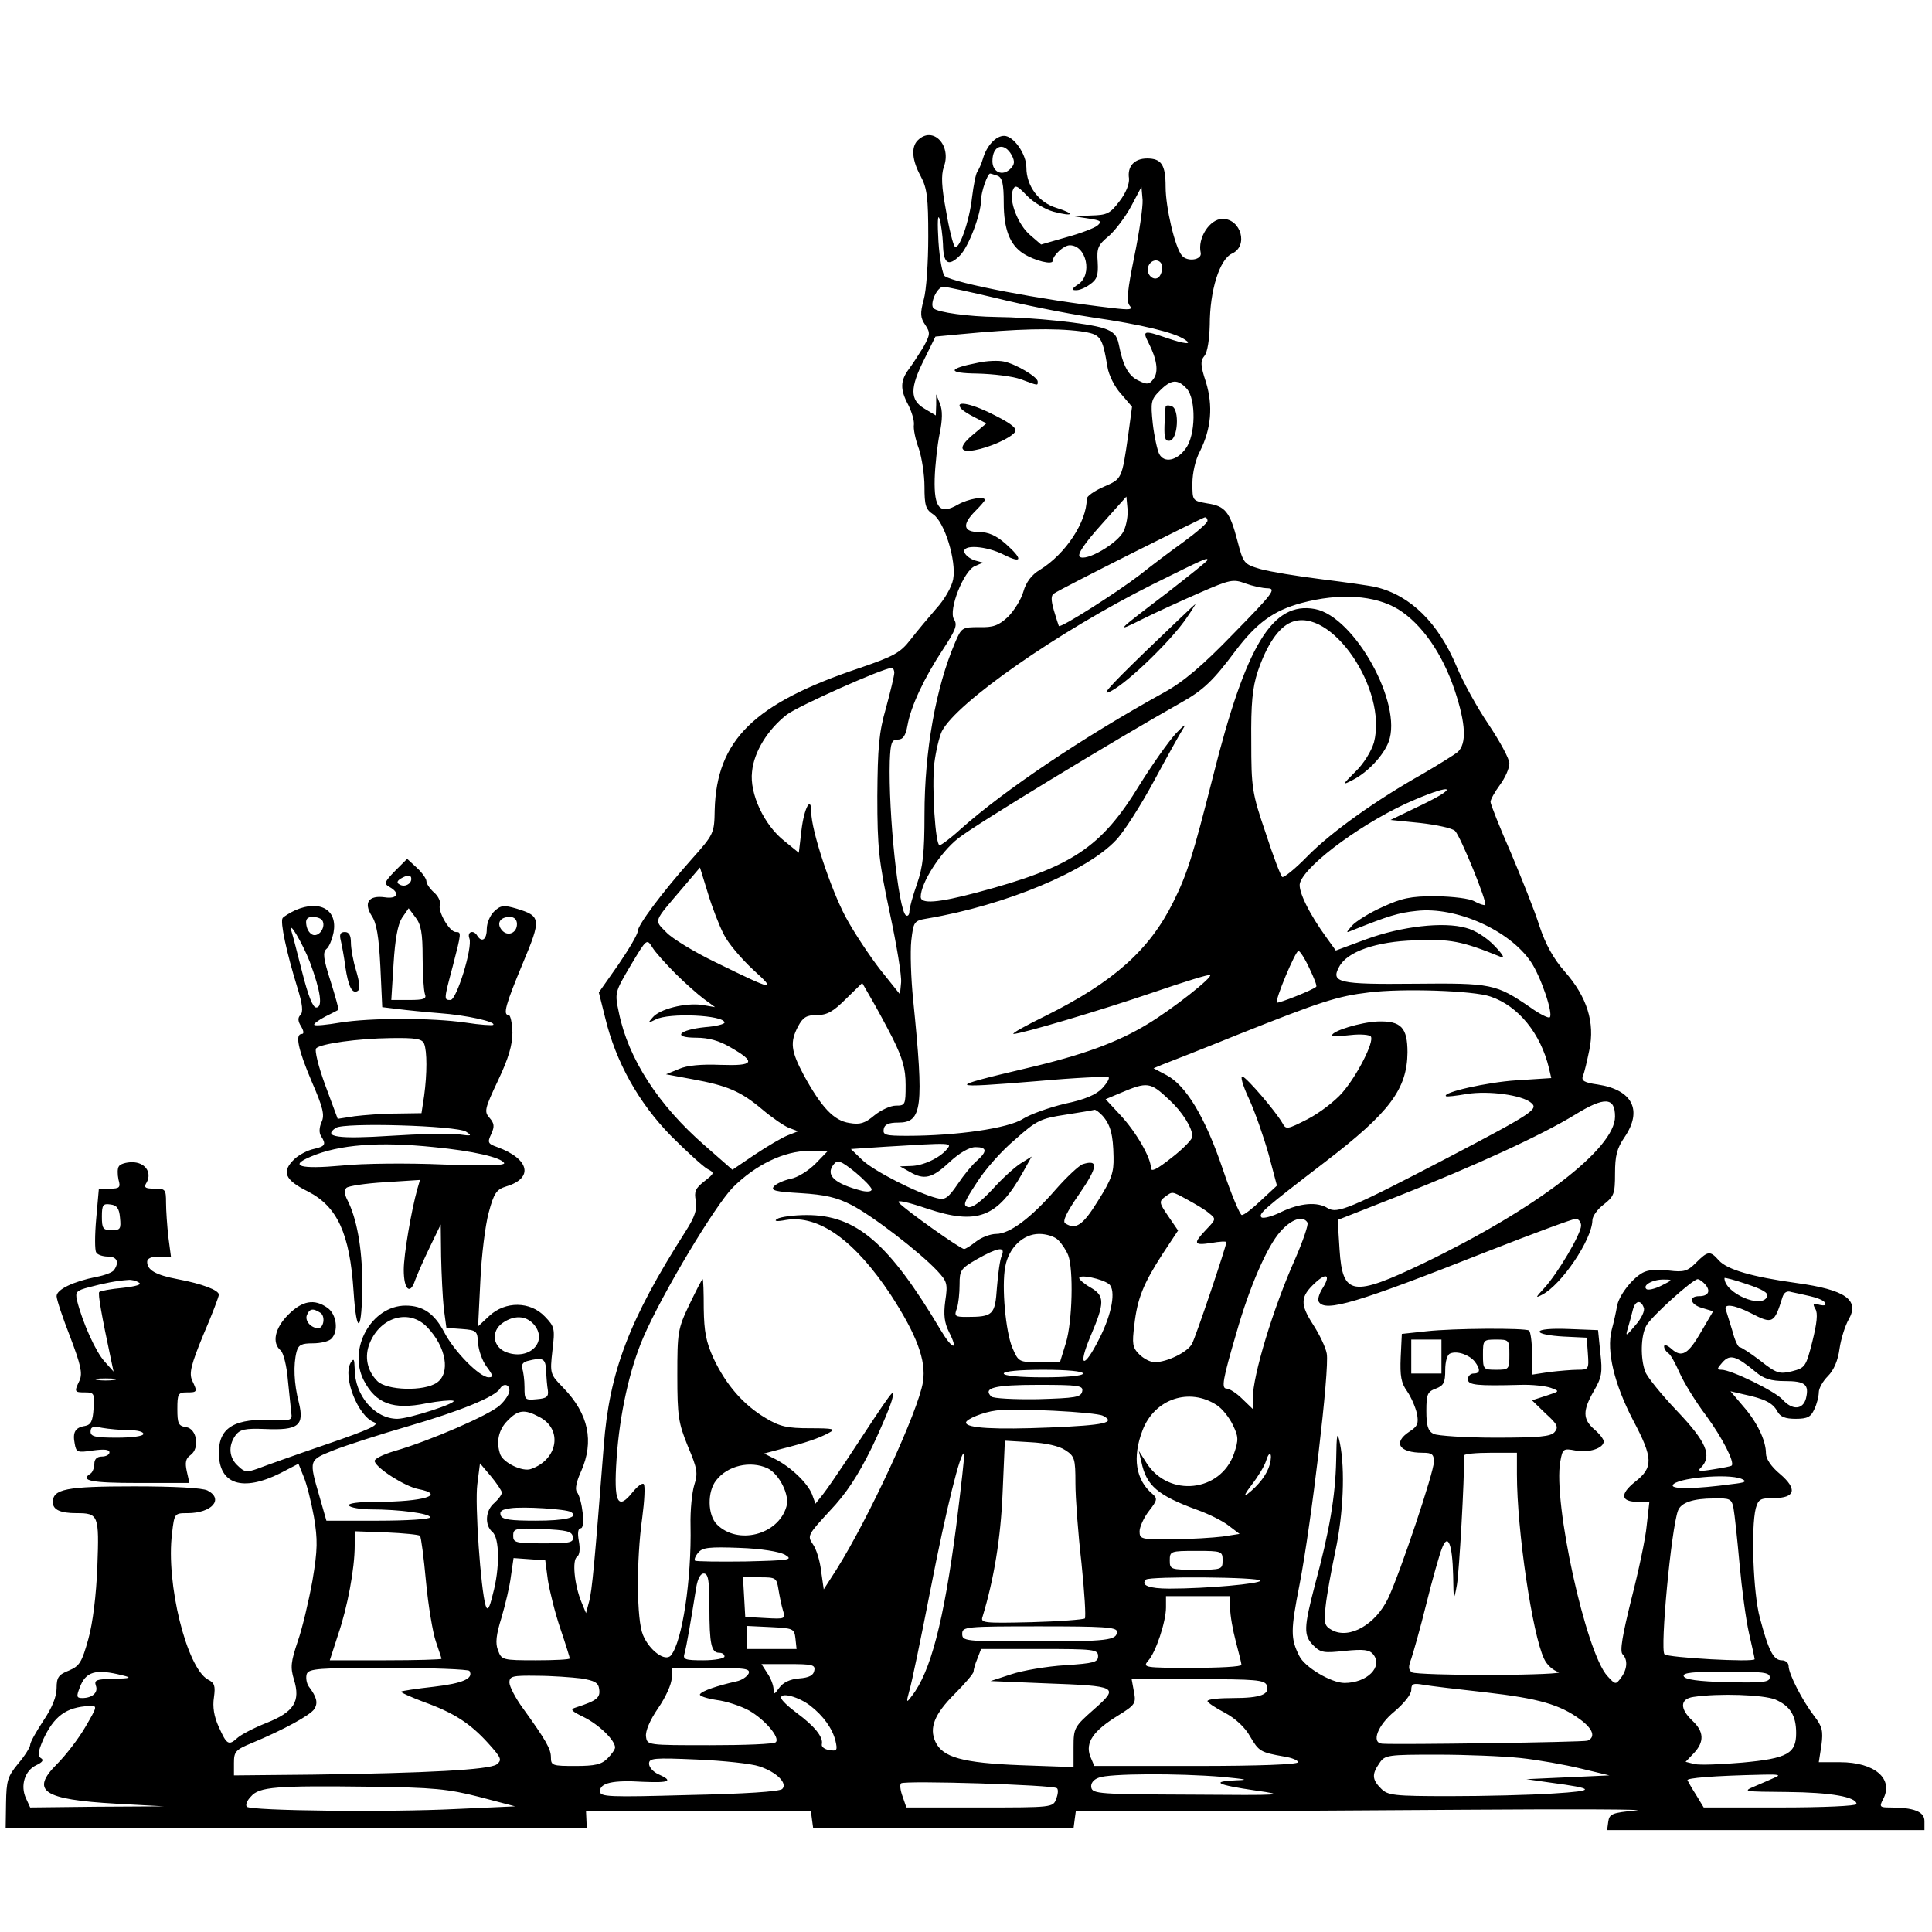 <?xml version="1.0" standalone="no"?>
<!DOCTYPE svg PUBLIC "-//W3C//DTD SVG 20010904//EN"
 "http://www.w3.org/TR/2001/REC-SVG-20010904/DTD/svg10.dtd">
<svg version="1.0" xmlns="http://www.w3.org/2000/svg"
 width="512pt" height="512pt" viewBox="0 0 512 512"
 preserveAspectRatio="xMidYMid meet">
<g transform="translate(0,512) scale(0.1,-0.1)"
fill="#000000" stroke="none">
<path d="M2432 4748 c-18 -18 -15 -53 8 -95 17 -32 20 -57 20 -160 0 -68 -5
-143 -12 -167 -10 -37 -9 -48 4 -67 14 -21 13 -26 -5 -59 -12 -19 -29 -46 -39
-59 -22 -30 -23 -53 -1 -94 9 -18 16 -41 15 -52 -2 -11 4 -40 13 -64 8 -24 15
-69 15 -101 0 -49 3 -60 23 -73 30 -20 62 -123 53 -172 -4 -21 -23 -54 -45
-78 -20 -23 -51 -60 -68 -82 -27 -35 -44 -44 -134 -75 -281 -94 -380 -191
-385 -377 -1 -61 -2 -64 -61 -130 -80 -90 -143 -175 -143 -191 0 -8 -23 -47
-51 -88 l-52 -74 17 -68 c28 -116 88 -224 174 -312 43 -43 86 -82 97 -88 19
-10 19 -11 -9 -33 -23 -18 -27 -27 -22 -51 4 -22 -2 -42 -27 -81 -150 -235
-202 -372 -217 -569 -24 -307 -31 -385 -39 -413 l-8 -30 -12 29 c-19 46 -25
112 -12 120 7 5 9 20 5 42 -4 22 -2 34 5 34 13 0 4 77 -10 96 -6 7 -1 29 11
55 35 79 20 152 -47 221 -35 36 -36 37 -29 99 7 58 6 63 -20 90 -39 41 -105
41 -147 2 l-30 -28 6 121 c3 66 13 147 22 180 14 53 21 62 47 70 73 22 61 73
-24 104 -25 9 -27 12 -16 35 9 20 8 28 -5 43 -14 16 -13 23 23 99 28 59 38 94
38 127 -1 25 -5 46 -10 46 -16 0 -8 28 37 136 50 119 49 126 -16 146 -34 10
-42 9 -59 -7 -11 -10 -20 -31 -20 -47 0 -28 -13 -37 -25 -18 -10 17 -28 11
-21 -7 9 -24 -34 -163 -50 -163 -18 0 -18 0 6 90 23 89 23 90 8 90 -17 0 -49
56 -42 73 2 7 -4 22 -16 32 -11 10 -20 23 -20 30 0 6 -11 22 -25 35 l-26 24
-32 -32 c-29 -30 -30 -34 -14 -43 28 -16 20 -32 -13 -27 -43 6 -57 -14 -35
-49 13 -19 19 -55 23 -134 l5 -108 41 -5 c23 -3 73 -8 111 -11 70 -5 151 -23
142 -31 -2 -2 -35 0 -73 6 -90 13 -252 13 -333 0 -35 -6 -66 -9 -68 -6 -3 2
10 12 29 22 18 9 34 17 35 18 1 1 -8 35 -21 76 -19 59 -21 76 -11 85 7 5 15
25 19 44 11 60 -36 87 -101 59 -15 -7 -31 -17 -34 -21 -7 -10 10 -90 39 -184
14 -45 16 -65 8 -73 -7 -7 -7 -16 2 -30 7 -12 8 -20 2 -20 -19 0 -10 -41 26
-126 30 -69 35 -89 26 -108 -6 -14 -7 -28 -1 -37 14 -22 11 -27 -20 -34 -15
-3 -38 -15 -50 -26 -36 -34 -27 -56 36 -87 77 -40 110 -111 120 -264 8 -123
23 -109 23 22 0 93 -15 172 -39 219 -8 15 -9 27 -3 33 5 5 51 12 102 15 l93 6
-7 -24 c-16 -57 -36 -174 -36 -214 0 -53 17 -68 30 -28 6 16 23 55 39 88 l29
60 1 -85 c1 -47 4 -108 7 -137 l7 -52 41 -3 c39 -3 41 -5 43 -37 1 -19 11 -47
22 -62 18 -24 19 -29 6 -29 -24 0 -92 69 -118 120 -26 49 -56 70 -102 70 -90
0 -154 -114 -111 -198 32 -62 78 -79 166 -61 32 6 64 9 71 7 15 -5 -117 -48
-148 -48 -60 0 -113 62 -113 132 -1 27 -2 30 -11 16 -21 -38 20 -141 62 -157
17 -6 -10 -19 -127 -59 -82 -28 -163 -57 -181 -64 -28 -10 -35 -10 -52 7 -24
21 -27 53 -7 81 12 16 25 19 78 17 89 -4 105 9 90 70 -13 50 -15 100 -6 135 5
18 13 22 43 22 20 0 42 5 49 12 20 20 14 65 -10 82 -35 25 -67 19 -104 -18
-36 -36 -44 -75 -20 -95 7 -6 16 -41 19 -79 4 -37 8 -76 9 -87 3 -18 -2 -20
-42 -18 -108 5 -150 -19 -150 -87 0 -84 63 -104 163 -54 l48 25 14 -35 c8 -19
20 -67 27 -106 10 -60 10 -86 -4 -169 -10 -55 -27 -127 -39 -161 -18 -54 -20
-68 -10 -101 18 -58 0 -86 -73 -115 -33 -13 -67 -31 -76 -39 -24 -22 -29 -19
-50 28 -13 28 -17 54 -13 79 4 30 2 38 -16 47 -56 31 -112 255 -95 388 6 53 7
53 41 53 64 0 97 37 53 60 -13 7 -88 11 -195 11 -180 0 -215 -7 -215 -42 0
-20 20 -29 63 -29 58 0 60 -5 55 -141 -3 -77 -12 -150 -24 -193 -17 -61 -23
-71 -51 -83 -28 -11 -33 -18 -33 -47 0 -22 -12 -52 -35 -86 -19 -29 -35 -57
-35 -64 0 -6 -14 -29 -32 -50 -28 -34 -31 -45 -32 -104 l-1 -67 770 0 770 0
-1 23 -1 22 298 0 298 0 3 -23 3 -22 345 0 345 0 3 23 3 22 257 0 c141 0 491
2 777 4 286 2 489 1 450 -2 -63 -6 -70 -9 -73 -30 l-3 -22 420 0 421 0 0 24
c0 25 -28 36 -92 36 -26 0 -28 2 -18 21 30 55 -22 99 -114 99 l-56 0 7 45 c5
38 2 50 -19 77 -32 42 -68 112 -68 133 0 8 -8 15 -18 15 -22 0 -35 25 -58 112
-18 65 -24 239 -11 291 7 24 12 27 48 27 57 0 63 24 16 64 -23 19 -37 40 -37
54 0 35 -24 84 -61 126 l-33 39 34 -8 c57 -12 78 -23 90 -45 8 -15 21 -20 49
-20 31 0 40 5 49 25 7 14 12 35 12 45 0 11 11 30 24 43 16 16 27 42 31 73 4
27 15 61 24 77 30 52 -8 79 -139 97 -115 16 -183 35 -205 60 -23 26 -29 25
-60 -6 -23 -23 -32 -26 -73 -21 -29 4 -55 2 -69 -6 -29 -16 -64 -62 -68 -90
-2 -12 -8 -40 -14 -62 -14 -56 7 -143 57 -239 53 -100 54 -125 5 -163 -41 -33
-38 -53 8 -53 l30 0 -7 -62 c-3 -35 -22 -123 -41 -197 -23 -93 -31 -137 -23
-145 14 -14 13 -39 -4 -62 -14 -19 -15 -19 -36 4 -57 61 -145 462 -125 569 6
34 8 35 40 29 35 -7 75 6 75 24 0 6 -11 20 -25 32 -31 27 -31 50 -1 102 21 36
23 49 17 101 l-6 60 -77 3 c-47 2 -78 -1 -78 -7 0 -6 28 -11 63 -13 l62 -3 3
-42 c3 -41 2 -43 -26 -43 -16 0 -50 -3 -76 -6 l-46 -7 0 56 c0 31 -4 58 -8 61
-12 7 -200 6 -272 -2 l-65 -7 -3 -62 c-2 -49 1 -68 17 -90 11 -16 22 -42 26
-59 5 -26 2 -34 -20 -48 -44 -29 -28 -56 36 -56 24 0 29 -4 29 -24 0 -27 -89
-293 -121 -361 -33 -70 -103 -110 -149 -85 -20 11 -22 18 -17 63 3 29 15 95
26 147 21 98 26 215 12 285 -7 34 -9 28 -10 -45 -2 -95 -18 -189 -56 -329 -30
-115 -31 -135 -4 -162 19 -19 28 -20 83 -14 50 5 65 3 75 -9 27 -33 -16 -76
-76 -76 -35 0 -106 42 -120 72 -23 46 -23 67 1 189 31 160 80 572 72 612 -3
17 -20 52 -37 78 -34 53 -33 73 6 109 31 29 42 21 20 -14 -9 -14 -14 -30 -10
-36 17 -28 99 -4 448 134 120 47 225 86 233 86 7 0 14 -8 14 -18 0 -22 -62
-127 -98 -166 -23 -25 -24 -27 -5 -17 51 26 132 146 133 197 0 11 14 30 30 42
27 21 30 28 30 82 0 47 5 67 25 96 49 72 21 126 -71 140 -36 5 -44 10 -39 23
4 9 11 40 17 69 15 72 -6 140 -65 207 -30 34 -51 72 -67 120 -12 39 -47 126
-76 195 -30 68 -54 129 -54 135 0 6 11 26 25 45 14 19 25 44 25 57 0 12 -25
58 -55 103 -30 44 -68 113 -85 154 -48 115 -122 188 -213 210 -16 4 -81 13
-145 21 -64 8 -137 20 -162 27 -44 13 -45 15 -61 76 -20 76 -32 91 -80 98 -39
7 -39 7 -39 53 0 27 8 63 20 85 30 60 35 120 16 183 -15 45 -15 57 -4 70 8 10
13 43 14 82 0 91 26 174 59 189 44 20 24 92 -25 92 -34 0 -67 -51 -58 -90 4
-19 -36 -25 -50 -7 -18 21 -43 127 -43 182 0 58 -11 75 -49 75 -34 0 -53 -21
-48 -53 1 -15 -8 -38 -25 -60 -25 -33 -33 -37 -75 -38 l-47 -2 39 -6 c34 -5
37 -8 24 -19 -9 -7 -46 -21 -83 -31 l-66 -19 -29 25 c-32 27 -57 91 -46 119 6
15 11 13 37 -14 17 -18 49 -37 71 -43 53 -14 59 -6 8 10 -47 14 -80 58 -80
107 0 36 -34 84 -59 84 -22 0 -46 -26 -56 -60 -4 -14 -11 -29 -15 -35 -4 -5
-10 -36 -14 -68 -7 -64 -35 -143 -46 -130 -4 4 -15 47 -23 95 -12 64 -13 93
-6 115 22 58 -29 111 -69 71z m249 -39 c9 -17 8 -25 -4 -37 -21 -20 -47 -8
-47 21 0 42 31 52 51 16z m-37 -55 c12 -5 16 -21 16 -71 0 -70 16 -112 52
-135 30 -19 78 -31 78 -19 0 14 29 41 45 41 44 0 61 -77 23 -103 -17 -11 -19
-16 -8 -16 9 -1 26 6 38 15 19 13 23 24 21 59 -3 38 1 46 30 70 17 15 44 51
59 79 l27 51 3 -35 c1 -19 -9 -87 -22 -150 -18 -88 -21 -118 -13 -129 10 -12
3 -13 -48 -7 -189 22 -412 65 -441 84 -6 4 -14 45 -17 92 -3 50 -2 75 3 60 4
-14 8 -44 9 -67 1 -52 14 -61 45 -30 23 23 56 110 56 148 0 20 17 69 24 69 2
0 11 -3 20 -6z m436 -243 c0 -11 -5 -23 -11 -27 -15 -9 -33 12 -26 30 9 23 37
20 37 -3z m-440 -81 c68 -17 182 -40 254 -51 131 -19 218 -40 246 -59 22 -14
-1 -12 -50 5 -58 20 -63 19 -47 -12 23 -45 28 -78 14 -97 -11 -15 -17 -16 -39
-5 -27 12 -42 39 -53 96 -5 25 -14 34 -40 43 -43 14 -188 29 -285 30 -72 1
-155 12 -166 23 -11 11 9 57 26 57 9 0 72 -14 140 -30z m224 -88 c53 -8 57
-12 71 -95 3 -20 19 -53 36 -71 l29 -34 -10 -74 c-17 -119 -17 -117 -65 -138
-25 -11 -45 -25 -45 -32 0 -61 -56 -146 -124 -188 -22 -13 -37 -33 -44 -58 -6
-21 -25 -51 -41 -67 -25 -23 -39 -28 -76 -27 -45 0 -47 -1 -64 -41 -51 -119
-81 -287 -81 -456 0 -101 -4 -138 -20 -184 -11 -31 -20 -64 -20 -72 0 -9 -4
-14 -9 -11 -20 13 -47 270 -43 409 2 49 5 57 21 57 14 0 21 10 26 38 9 51 45
127 94 201 34 52 39 65 29 80 -15 25 26 129 56 141 l21 9 -22 6 c-12 4 -24 13
-27 21 -8 22 57 18 104 -6 50 -25 51 -12 5 29 -25 22 -46 31 -70 31 -43 0 -46
20 -10 56 14 14 25 27 25 29 0 11 -44 3 -71 -12 -48 -28 -64 -10 -62 68 1 35
7 89 13 119 8 38 8 63 1 80 l-10 25 0 -28 -1 -28 -30 18 c-39 23 -39 55 0 132
l29 59 63 6 c156 15 251 17 322 8z m281 -152 c25 -28 24 -124 -3 -159 -23 -32
-57 -39 -70 -14 -5 10 -13 46 -17 80 -6 58 -5 64 19 88 30 30 47 31 71 5z
m-167 -377 c-15 -33 -102 -83 -117 -68 -6 7 14 36 57 84 l67 75 3 -32 c2 -17
-3 -44 -10 -59z m222 27 c0 -6 -28 -30 -62 -55 -35 -25 -88 -65 -118 -89 -60
-46 -209 -141 -214 -135 -1 2 -7 21 -13 41 -8 28 -8 40 0 45 16 12 391 200
400 202 4 0 7 -4 7 -9z m0 -104 c0 -3 -48 -41 -107 -87 -138 -105 -140 -107
-64 -69 34 17 102 48 150 69 80 35 89 37 121 25 19 -7 46 -13 60 -13 23 -1 12
-15 -90 -119 -84 -87 -134 -129 -185 -157 -217 -120 -422 -258 -539 -362 -26
-24 -52 -43 -56 -43 -11 0 -21 152 -14 217 4 32 13 70 20 85 39 76 308 264
558 389 141 70 146 72 146 65z m506 -131 c62 -39 116 -116 149 -214 30 -90 32
-142 8 -164 -10 -8 -52 -34 -93 -58 -121 -68 -241 -153 -305 -218 -32 -33 -63
-58 -67 -55 -4 3 -24 55 -44 117 -36 105 -38 120 -38 242 -1 100 3 142 17 185
24 71 55 117 89 131 105 43 256 -178 219 -319 -7 -23 -27 -56 -49 -77 -36 -36
-36 -37 -7 -22 39 20 81 64 95 101 38 100 -90 332 -195 352 -113 21 -183 -95
-271 -446 -53 -209 -68 -257 -105 -331 -63 -127 -159 -212 -338 -301 -53 -26
-91 -47 -85 -48 20 0 230 62 373 111 79 27 146 48 148 45 7 -6 -101 -91 -166
-130 -79 -48 -171 -82 -321 -117 -216 -51 -213 -54 30 -34 100 9 185 13 188
10 3 -3 -5 -16 -17 -29 -16 -17 -46 -30 -99 -41 -42 -10 -92 -28 -111 -40 -38
-25 -176 -45 -307 -45 -57 0 -65 2 -62 18 2 12 13 17 38 17 64 0 69 38 40 325
-6 58 -8 128 -5 157 6 51 7 53 43 59 207 35 424 126 500 208 21 22 66 93 100
156 34 63 69 126 78 140 9 14 0 7 -20 -14 -20 -22 -63 -83 -96 -136 -102 -167
-179 -218 -430 -285 -105 -28 -150 -31 -150 -12 0 37 52 118 99 155 43 35 417
262 591 360 59 33 85 58 144 137 56 74 101 107 175 127 101 27 195 21 257 -17z
m-1336 -168 c0 -7 -10 -49 -22 -93 -19 -66 -22 -105 -23 -234 0 -138 4 -172
33 -309 18 -84 32 -168 30 -185 l-3 -31 -52 65 c-28 36 -70 99 -92 140 -40 75
-91 230 -91 277 0 47 -19 12 -26 -47 l-7 -60 -38 31 c-54 42 -93 126 -86 184
5 53 42 112 92 151 30 23 254 123 278 124 4 0 7 -6 7 -13z m1400 -349 l-85
-41 79 -8 c44 -5 85 -14 92 -21 15 -15 86 -190 80 -196 -2 -2 -15 2 -28 9 -13
8 -57 13 -103 14 -67 0 -90 -5 -142 -29 -34 -15 -70 -38 -80 -49 -17 -20 -17
-20 2 -12 95 38 121 46 169 51 105 12 246 -51 303 -135 26 -38 60 -138 50
-147 -3 -3 -26 8 -51 26 -92 63 -103 65 -308 63 -201 -2 -222 3 -199 45 21 40
98 67 201 70 93 4 124 -2 225 -43 14 -6 10 3 -15 29 -20 21 -51 41 -75 47 -60
17 -171 4 -264 -30 l-81 -30 -23 32 c-47 64 -78 127 -72 147 16 51 178 168
305 221 101 43 115 33 20 -13z m-1852 -344 c11 -23 46 -64 77 -93 65 -59 58
-58 -99 19 -56 27 -115 63 -130 79 -33 34 -36 25 44 119 l45 53 21 -68 c11
-37 30 -86 42 -109z m-828 147 c0 -14 -18 -23 -31 -15 -8 4 -7 9 2 15 18 11
29 11 29 0z m30 -208 c0 -45 3 -88 6 -97 5 -13 -2 -16 -41 -16 l-48 0 6 96 c4
65 11 103 22 121 l18 26 18 -24 c15 -19 19 -42 19 -106z m-266 98 c10 -16 -6
-42 -23 -39 -9 2 -17 13 -19 26 -3 16 2 22 17 22 11 0 22 -4 25 -9z m516 -10
c0 -24 -25 -34 -40 -16 -15 18 -5 35 21 35 12 0 19 -7 19 -19z m-549 -100 c29
-78 35 -121 17 -121 -9 0 -21 30 -37 93 -13 50 -25 99 -28 107 -11 38 29 -30
48 -79z m969 -31 c25 -25 59 -55 75 -67 l30 -22 -35 6 c-44 6 -113 -11 -131
-34 -13 -15 -12 -15 8 -5 35 19 183 12 183 -8 0 -4 -23 -10 -51 -12 -70 -7
-89 -28 -24 -28 33 0 61 -8 90 -25 70 -40 64 -50 -25 -47 -50 2 -89 -1 -111
-11 l-34 -14 70 -13 c93 -17 128 -32 185 -80 26 -22 58 -44 71 -49 l24 -9 -28
-11 c-15 -6 -54 -29 -87 -51 l-59 -40 -73 64 c-123 107 -203 230 -228 353 -11
52 -11 53 31 124 43 72 43 72 58 48 8 -13 36 -44 61 -69z m1680 14 c12 -25 21
-47 18 -49 -7 -8 -101 -45 -104 -42 -6 6 49 137 57 137 4 0 17 -20 29 -46z
m-1104 -186 c26 -53 34 -80 34 -123 0 -53 -1 -55 -26 -55 -14 0 -40 -12 -57
-26 -25 -21 -38 -25 -66 -20 -41 6 -74 41 -121 127 -34 64 -37 87 -15 129 13
24 22 30 50 30 27 0 43 9 77 43 l43 42 23 -40 c13 -22 39 -70 58 -107z m1584
111 c74 -25 133 -98 155 -190 l6 -26 -93 -6 c-77 -5 -197 -32 -186 -42 2 -2
27 1 56 6 58 9 145 -3 169 -23 21 -17 9 -26 -222 -147 -257 -134 -291 -148
-316 -133 -28 18 -74 14 -124 -10 -24 -12 -48 -18 -52 -14 -9 9 6 22 169 147
171 131 217 193 218 290 0 66 -17 84 -79 82 -45 -2 -121 -25 -121 -37 0 -3 22
-2 49 1 26 3 51 1 54 -4 9 -14 -36 -103 -76 -149 -20 -23 -61 -54 -92 -70 -53
-27 -57 -28 -66 -11 -19 33 -94 120 -106 124 -7 3 0 -23 17 -59 16 -35 39
-101 52 -147 l22 -83 -42 -39 c-23 -22 -45 -39 -51 -39 -5 0 -28 55 -51 123
-46 136 -97 221 -149 248 l-34 18 24 10 c13 5 103 40 199 79 221 88 264 102
348 112 87 11 277 5 322 -11z m-2826 -125 c8 -20 8 -79 0 -138 l-7 -46 -66 -1
c-36 0 -86 -4 -111 -7 l-45 -7 -33 89 c-18 49 -29 93 -24 98 12 12 110 26 198
27 66 1 83 -2 88 -15z m1974 -148 c35 -32 62 -75 62 -98 0 -7 -25 -33 -55 -56
-39 -31 -55 -39 -55 -27 0 27 -39 95 -81 140 l-39 42 38 16 c73 31 80 30 130
-17z m1182 -45 c0 -85 -208 -244 -506 -388 -190 -91 -216 -87 -224 35 l-5 79
160 63 c203 80 381 162 469 216 78 48 106 47 106 -5z m-1358 2 c21 -24 28 -50
29 -109 1 -41 -5 -59 -41 -116 -40 -65 -59 -78 -87 -60 -8 5 3 29 38 79 48 70
51 91 9 78 -10 -3 -43 -34 -72 -67 -65 -75 -122 -118 -158 -118 -15 0 -39 -9
-53 -20 -14 -11 -28 -20 -32 -20 -10 0 -159 106 -173 123 -7 8 22 2 75 -16
132 -44 186 -24 253 95 l24 43 -29 -18 c-17 -11 -50 -41 -75 -69 -30 -32 -52
-49 -64 -47 -15 4 -12 12 22 64 21 34 67 86 102 115 57 51 68 56 134 66 39 6
74 12 77 13 3 0 13 -7 21 -16z m-1687 -42 c17 -11 15 -12 -20 -7 -22 3 -103 1
-180 -4 -139 -9 -181 -3 -145 21 22 15 320 6 345 -10z m-85 -41 c103 -10 177
-27 186 -42 4 -7 -54 -8 -162 -4 -93 4 -214 3 -269 -3 -110 -10 -141 -1 -81
24 75 32 181 40 326 25z m1359 -6 c-19 -23 -64 -44 -96 -44 l-28 -1 25 -14
c39 -23 60 -18 106 25 27 25 53 40 69 40 31 0 32 -11 4 -36 -12 -10 -35 -38
-51 -62 -26 -38 -34 -43 -56 -37 -51 13 -167 72 -197 101 l-30 29 90 6 c179
11 179 11 164 -7z m-348 -38 c-19 -19 -48 -37 -66 -40 -18 -4 -38 -13 -44 -20
-9 -11 3 -14 71 -18 64 -4 95 -11 134 -31 55 -28 180 -124 228 -175 26 -28 28
-34 21 -80 -5 -37 -2 -58 10 -82 26 -51 9 -47 -22 5 -138 232 -224 305 -355
305 -35 0 -70 -5 -78 -10 -10 -6 -3 -8 23 -3 87 14 182 -54 278 -199 68 -105
94 -173 85 -230 -12 -77 -144 -362 -229 -497 l-34 -53 -7 49 c-3 27 -13 59
-22 71 -15 22 -13 25 45 88 44 46 75 94 111 167 27 56 52 116 55 132 7 30 5
28 -125 -170 -22 -33 -48 -71 -59 -85 l-20 -25 -9 25 c-12 30 -56 72 -97 93
l-30 15 45 12 c64 16 102 29 127 43 19 10 12 12 -50 12 -60 0 -80 4 -118 27
-59 35 -105 88 -138 158 -20 44 -25 71 -26 132 0 43 -1 78 -3 78 -2 0 -17 -30
-35 -67 -31 -65 -32 -74 -32 -188 0 -109 3 -126 28 -188 25 -59 27 -71 17
-102 -6 -19 -11 -67 -10 -107 3 -143 -22 -309 -52 -345 -15 -18 -57 13 -74 54
-17 40 -18 197 -2 311 6 45 8 85 4 89 -4 4 -17 -6 -30 -22 -39 -49 -50 -27
-42 89 8 119 35 239 71 322 51 118 190 349 237 397 60 60 136 97 202 97 l50 0
-33 -34z m149 -68 c0 -6 -11 -7 -25 -4 -74 19 -99 42 -75 71 10 12 18 9 56
-21 24 -20 44 -41 44 -46z m838 -28 c20 -11 46 -26 56 -35 19 -15 19 -16 -7
-43 -36 -38 -34 -43 13 -36 22 4 40 5 40 2 0 -10 -81 -251 -91 -269 -11 -22
-66 -49 -99 -49 -11 0 -29 9 -41 21 -18 18 -19 28 -13 77 8 71 24 110 75 189
l41 62 -26 38 c-24 35 -25 39 -9 51 21 15 17 16 61 -8z m317 -60 c3 -5 -12
-49 -33 -97 -58 -130 -112 -308 -112 -369 l0 -28 -28 27 c-15 15 -34 27 -41
27 -15 0 -11 23 26 149 34 120 81 228 116 267 29 33 60 44 72 24z m-660 -47
c9 -9 21 -27 26 -40 14 -38 11 -174 -6 -231 l-16 -52 -55 0 c-54 0 -55 1 -71
38 -18 42 -29 163 -19 215 9 50 47 87 90 87 19 0 42 -7 51 -17z m-150 -40 c-5
-10 -10 -48 -13 -85 -5 -73 -10 -78 -81 -78 -30 0 -33 2 -25 23 4 12 7 40 7
63 0 38 3 42 46 67 55 31 76 35 66 10z m284 -76 c19 -16 8 -79 -26 -145 -41
-82 -58 -76 -23 7 38 89 38 107 0 129 -16 9 -30 21 -30 25 0 11 61 -2 79 -16z
m1744 -33 c-13 -34 -113 9 -113 49 0 2 27 -5 59 -16 42 -14 58 -23 54 -33z
m-280 29 c-18 -9 -36 -13 -40 -9 -11 10 18 26 47 25 24 0 23 -1 -7 -16z m117
2 c14 -17 7 -30 -17 -30 -29 0 -24 -22 7 -31 l30 -9 -31 -53 c-35 -61 -52 -71
-79 -47 -11 10 -20 13 -20 7 0 -6 5 -14 11 -18 6 -3 19 -27 30 -52 11 -25 42
-76 70 -113 44 -60 77 -125 68 -133 -2 -2 -24 -6 -49 -10 -36 -6 -43 -5 -32 5
30 31 14 68 -63 149 -41 43 -80 91 -85 105 -13 35 -12 95 3 122 13 24 123 123
136 123 5 0 14 -7 21 -15z m277 -30 c18 -4 36 -11 39 -17 5 -7 0 -9 -14 -6
-17 5 -19 3 -11 -11 7 -11 4 -38 -8 -86 -17 -67 -19 -70 -54 -79 -33 -8 -41
-6 -84 28 -26 20 -51 36 -55 36 -4 0 -13 19 -19 43 -7 23 -15 48 -17 55 -8 18
21 15 66 -8 58 -30 62 -28 84 43 4 12 12 17 23 13 10 -2 33 -7 50 -11z m-441
-30 c4 -8 -6 -29 -22 -47 -25 -30 -27 -31 -20 -8 4 14 10 35 13 48 6 25 21 29
29 7z m-3507 -14 c14 -9 9 -41 -6 -41 -19 1 -35 19 -30 34 7 18 16 20 36 7z
m283 -38 c51 -53 62 -122 26 -147 -34 -24 -133 -21 -158 4 -27 27 -35 65 -20
101 29 70 105 91 152 42z m282 8 c40 -45 -10 -97 -71 -75 -37 13 -43 56 -11
78 30 21 61 20 82 -3z m2406 -86 l0 -45 -40 0 -40 0 0 45 0 45 40 0 40 0 0
-45z m180 5 c0 -39 -1 -40 -35 -40 -34 0 -35 1 -35 40 0 39 1 40 35 40 34 0
35 -1 35 -40z m-92 -18 c16 -21 15 -32 -3 -32 -8 0 -15 -7 -15 -15 0 -16 24
-18 140 -15 30 1 66 -3 80 -8 24 -9 24 -9 -13 -21 l-37 -12 36 -35 c31 -28 35
-36 24 -49 -10 -12 -40 -15 -157 -15 -80 0 -153 5 -164 10 -15 8 -19 22 -19
61 0 44 3 51 25 59 21 8 25 16 25 49 0 22 5 41 13 44 18 8 50 -3 65 -21z m745
-28 c21 -18 41 -24 77 -24 54 0 65 -9 56 -46 -8 -30 -36 -32 -62 -3 -20 22
-136 79 -162 79 -13 0 -12 3 3 20 20 22 36 17 88 -26z m-3206 4 c1 -18 3 -42
5 -53 2 -16 -3 -21 -29 -23 -32 -3 -33 -2 -33 32 0 19 -3 41 -6 49 -3 10 2 17
13 20 42 11 49 7 50 -25z m1423 -8 c0 -6 -42 -10 -105 -10 -63 0 -105 4 -105
10 0 6 42 10 105 10 63 0 105 -4 105 -10z m-1520 -45 c0 -9 -11 -26 -25 -39
-28 -26 -185 -94 -278 -121 -34 -10 -57 -22 -54 -28 6 -19 80 -66 115 -73 76
-15 15 -34 -110 -34 -50 0 -77 -4 -73 -10 3 -5 30 -10 58 -10 75 0 157 -11
157 -21 0 -5 -62 -9 -138 -9 l-137 0 -18 63 c-29 100 -29 97 38 124 33 13 123
42 199 64 134 39 228 77 241 99 9 15 25 12 25 -5z m1518 -2 c-3 -16 -18 -18
-117 -21 -63 -1 -119 2 -124 7 -23 23 8 31 124 31 109 0 120 -2 117 -17z m357
-37 c14 -9 33 -33 42 -52 15 -31 16 -39 3 -77 -36 -101 -172 -116 -231 -25
l-21 33 7 -30 c13 -62 43 -88 147 -126 31 -11 69 -30 84 -42 l29 -22 -45 -7
c-25 -3 -84 -7 -132 -7 -84 -1 -88 0 -88 21 0 11 11 36 25 54 22 28 23 33 9
45 -44 37 -54 96 -26 169 32 83 124 114 197 66z m-302 -28 c35 -18 5 -25 -140
-31 -145 -6 -223 -2 -223 13 0 9 46 28 80 32 46 7 265 -4 283 -14z m-1494 -3
c63 -32 50 -113 -22 -138 -22 -8 -72 16 -81 38 -12 33 -5 66 19 90 28 29 45
31 84 10z m1394 -88 c25 -16 27 -23 27 -88 0 -38 7 -133 16 -211 8 -77 12
-143 9 -147 -4 -3 -67 -8 -142 -10 -128 -3 -135 -2 -129 15 30 99 48 207 53
328 l6 138 67 -4 c41 -2 77 -10 93 -21z m-289 -202 c-33 -252 -68 -387 -118
-450 -14 -19 -15 -18 -6 15 6 19 31 140 56 268 41 211 80 369 89 360 2 -1 -8
-88 -21 -193z m831 164 c-7 -26 -29 -55 -60 -79 -10 -8 -5 3 12 25 17 22 34
50 38 63 9 30 18 22 10 -9z m655 -26 c0 -148 41 -425 72 -489 7 -16 24 -31 38
-35 14 -4 -65 -7 -175 -8 -110 0 -206 3 -213 7 -10 7 -10 15 -2 36 5 15 24 81
40 146 16 65 35 131 41 146 16 43 28 13 30 -71 1 -69 2 -69 10 -25 6 34 20
279 19 343 0 4 32 7 70 7 l70 0 0 -57z m-2690 -48 c0 -6 -9 -18 -20 -28 -24
-20 -26 -59 -5 -77 19 -16 20 -96 1 -165 -9 -38 -14 -45 -19 -30 -13 43 -29
269 -22 322 l7 55 28 -33 c16 -19 29 -39 30 -44z m704 64 c31 -15 60 -72 50
-102 -22 -75 -129 -102 -184 -47 -25 25 -26 87 -2 117 30 39 90 53 136 32z
m2581 -28 c16 -7 11 -10 -25 -14 -95 -13 -161 -14 -157 -3 6 19 145 32 182 17z
m-21 -78 c3 -16 10 -82 16 -148 6 -66 17 -148 25 -183 8 -35 15 -66 15 -69 0
-9 -231 4 -239 13 -12 14 18 334 36 381 8 21 40 32 95 32 43 1 47 -1 52 -26z
m-3081 -10 c23 -14 -15 -23 -93 -23 -67 0 -89 3 -93 14 -4 11 3 16 26 19 34 5
147 -2 160 -10z m5 -65 c3 -16 -6 -18 -77 -18 -75 0 -81 2 -81 20 0 19 5 21
77 18 65 -3 78 -6 81 -20z m-405 2 c3 -3 10 -57 16 -122 6 -64 18 -135 26
-158 8 -24 15 -44 15 -46 0 -2 -67 -4 -148 -4 l-148 0 22 68 c25 73 44 175 44
236 l0 38 84 -3 c46 -2 86 -6 89 -9z m967 -50 c23 -14 14 -15 -104 -18 -71 -1
-131 0 -134 2 -3 3 1 13 9 22 11 13 29 15 109 12 58 -2 105 -10 120 -18z
m1160 -15 c0 -24 -2 -25 -70 -25 -68 0 -70 1 -70 25 0 24 2 25 70 25 68 0 70
-1 70 -25z m-1788 -53 c5 -30 19 -87 33 -128 14 -41 25 -77 25 -79 0 -3 -41
-5 -90 -5 -88 0 -91 1 -100 26 -8 19 -5 42 9 87 10 34 22 84 25 110 l7 48 42
-3 42 -3 7 -53z m428 -71 c0 -98 5 -121 26 -121 8 0 14 -4 14 -10 0 -5 -25
-10 -56 -10 -48 0 -55 2 -50 18 5 16 18 93 31 175 4 23 11 37 20 37 12 0 15
-18 15 -89z m183 47 c3 -18 8 -43 12 -56 7 -22 6 -23 -46 -20 l-54 3 -3 53 -3
52 44 0 c43 0 45 -1 50 -32z m1277 23 c0 -8 -141 -21 -241 -21 -54 0 -77 9
-62 24 10 9 303 7 303 -3z m-80 -73 c0 -18 7 -58 15 -88 8 -30 15 -58 15 -62
0 -5 -59 -8 -132 -8 -124 0 -130 1 -116 18 21 22 48 105 48 142 l0 30 85 0 85
0 0 -32z m-1152 -80 l3 -28 -65 0 -66 0 0 30 0 31 63 -3 c59 -3 62 -4 65 -30z
m852 18 c0 -23 -24 -26 -221 -26 -182 0 -189 1 -189 20 0 19 7 20 205 20 169
0 205 -2 205 -14z m-50 -65 c0 -16 -11 -19 -87 -24 -49 -3 -113 -14 -143 -24
l-55 -18 145 -6 c193 -7 197 -9 129 -69 -52 -46 -54 -49 -54 -100 l0 -53 -140
5 c-155 6 -207 21 -226 62 -17 37 -3 73 51 127 28 28 50 54 50 59 0 5 4 20 10
34 l10 26 155 0 c144 0 155 -1 155 -19z m-752 -38 c-2 -13 -14 -19 -40 -21
-25 -2 -43 -11 -53 -25 -13 -18 -15 -19 -15 -4 0 10 -7 29 -16 42 l-16 25 72
0 c63 0 71 -2 68 -17z m-914 -1 c12 -20 -17 -33 -94 -42 -45 -5 -85 -11 -87
-13 -2 -2 25 -14 59 -27 81 -29 124 -57 172 -110 35 -39 37 -44 22 -56 -20
-14 -183 -23 -489 -27 l-207 -2 0 33 c0 30 4 35 48 53 84 35 155 74 165 90 10
16 7 31 -15 60 -6 9 -8 24 -5 33 6 14 31 16 216 16 115 0 212 -4 215 -8z m740
-7 c-4 -8 -18 -18 -33 -21 -49 -11 -91 -25 -96 -34 -3 -4 17 -11 43 -15 26 -3
65 -16 87 -28 42 -24 83 -72 71 -84 -4 -5 -83 -8 -174 -8 -167 0 -167 0 -170
23 -2 14 10 43 32 75 20 29 36 64 36 80 l0 27 105 0 c89 0 104 -2 99 -15z
m-1659 -5 c25 -6 22 -8 -24 -9 -45 -1 -52 -3 -47 -18 7 -18 -9 -33 -36 -33
-15 0 -16 4 -7 27 16 44 43 51 114 33z m4365 -5 c0 -13 -17 -15 -112 -13 -78
2 -113 7 -116 16 -3 9 24 12 112 12 98 0 116 -2 116 -15z m-3150 -3 c36 -6 46
-11 48 -29 3 -22 -6 -30 -62 -48 -16 -5 -13 -9 22 -26 40 -20 82 -61 82 -80 0
-5 -9 -18 -20 -29 -16 -16 -33 -20 -85 -20 -61 0 -65 1 -65 23 0 22 -13 45
-75 131 -19 26 -35 57 -35 67 0 17 8 19 73 18 39 0 92 -4 117 -7z m1817 -18
c9 -24 -15 -34 -89 -34 -38 0 -68 -3 -68 -8 0 -4 21 -18 46 -31 28 -15 54 -39
67 -63 23 -39 27 -42 90 -53 20 -3 37 -10 37 -15 0 -6 -105 -10 -270 -10
l-270 0 -11 26 c-13 36 8 67 73 107 47 29 49 33 43 64 l-6 33 176 0 c152 0
176 -2 182 -16z m581 -19 c139 -16 196 -32 250 -72 34 -25 41 -47 19 -56 -11
-4 -503 -11 -544 -8 -30 2 -12 49 32 85 26 22 45 46 45 57 0 17 5 19 33 14 17
-3 92 -12 165 -20z m-1791 -35 c35 -27 59 -61 67 -93 6 -26 4 -28 -16 -25 -13
2 -22 9 -20 16 4 19 -20 48 -66 82 -23 17 -42 35 -42 41 0 15 47 2 77 -21z
m2558 16 c39 -17 55 -42 55 -89 0 -54 -23 -67 -142 -78 -56 -5 -114 -7 -127
-4 l-24 6 22 23 c28 30 27 57 -4 86 -34 32 -33 58 3 63 67 10 185 6 217 -7z
m-4479 -73 c-18 -31 -52 -75 -75 -98 -71 -71 -38 -94 157 -105 l127 -7 -178
-1 -177 -2 -11 24 c-16 34 -3 74 27 88 17 8 21 14 12 19 -9 6 -7 17 6 48 29
63 61 87 123 90 22 1 21 -1 -11 -56z m3804 -82 c47 -5 119 -18 160 -28 l75
-18 -110 -5 -110 -5 63 -9 c121 -16 122 -22 8 -29 -60 -4 -183 -7 -273 -7
-150 0 -165 2 -183 20 -24 24 -25 38 -4 68 14 21 22 22 152 22 75 0 175 -4
222 -9z m-2018 -22 c46 -15 76 -45 61 -60 -7 -7 -101 -13 -247 -16 -214 -6
-236 -5 -236 10 0 22 34 30 114 25 71 -3 81 2 41 20 -14 6 -25 19 -25 28 0 15
13 16 128 11 70 -3 144 -11 164 -18z m1228 -28 c62 -6 72 -8 36 -9 -69 -3 -52
-12 51 -27 84 -12 77 -13 -172 -11 -239 1 -260 2 -263 19 -2 10 5 21 20 26 27
11 208 12 328 2z m1465 -1 c-11 -5 -36 -16 -55 -24 -33 -14 -30 -14 86 -15
116 -1 184 -13 184 -32 0 -5 -89 -9 -202 -9 l-203 0 -20 33 c-11 17 -21 35
-23 39 -3 6 66 12 203 15 37 1 45 -1 30 -7z m-1904 -29 c4 -3 3 -16 -2 -28 -8
-23 -10 -23 -203 -23 l-194 0 -10 29 c-6 16 -8 32 -4 35 8 8 405 -4 413 -13z
m-1531 -23 l95 -25 -155 -7 c-178 -9 -545 -5 -556 6 -4 5 1 17 11 27 22 26 67
29 315 26 169 -2 208 -6 290 -27z"/>
<path d="M2593 4159 c-83 -16 -84 -28 -3 -29 41 -1 93 -7 115 -15 48 -18 45
-17 45 -6 0 12 -59 47 -90 53 -14 3 -44 2 -67 -3z"/>
<path d="M2545 4040 c3 -6 20 -17 38 -26 l31 -16 -32 -27 c-42 -34 -42 -52 1
-44 39 7 93 31 106 47 8 9 -5 21 -50 44 -59 31 -107 42 -94 22z"/>
<path d="M3089 4042 c-1 -4 -2 -26 -3 -50 -1 -33 2 -42 14 -40 22 4 26 83 6
91 -9 4 -17 3 -17 -1z"/>
<path d="M3035 3393 c-102 -99 -121 -121 -88 -103 47 26 159 135 198 193 14
20 24 37 23 36 -2 0 -61 -57 -133 -126z"/>
<path d="M903 2628 c3 -13 9 -44 12 -69 8 -53 18 -74 33 -65 7 4 5 22 -4 53
-8 25 -14 59 -14 75 0 19 -5 28 -16 28 -12 0 -15 -6 -11 -22z"/>
<path d="M315 2029 c-4 -5 -4 -21 -1 -35 6 -21 3 -24 -23 -24 l-29 0 -7 -79
c-4 -44 -4 -85 0 -90 3 -6 17 -11 31 -11 24 0 31 -15 16 -36 -4 -6 -25 -14
-47 -18 -60 -12 -105 -33 -105 -51 0 -9 16 -57 36 -108 28 -74 33 -96 25 -115
-15 -31 -14 -32 15 -32 23 0 25 -3 22 -42 -2 -34 -7 -44 -23 -47 -26 -4 -33
-17 -27 -47 4 -23 7 -24 48 -18 30 4 44 3 44 -5 0 -6 -9 -11 -20 -11 -13 0
-20 -7 -20 -19 0 -11 -5 -23 -10 -26 -30 -19 2 -25 126 -25 l136 0 -7 31 c-5
23 -3 34 10 43 25 18 17 70 -12 74 -20 3 -23 9 -23 48 0 40 2 44 25 44 28 0
29 1 14 32 -8 19 -3 41 30 121 23 53 41 101 41 106 0 12 -45 29 -109 41 -58
11 -81 24 -81 46 0 9 11 14 31 14 l32 0 -7 53 c-3 28 -6 69 -6 90 0 35 -2 37
-30 37 -26 0 -30 3 -21 17 14 27 -5 53 -39 53 -16 0 -32 -5 -35 -11z m3 -136
c3 -30 1 -33 -22 -33 -23 0 -26 4 -26 36 0 31 3 35 23 32 17 -2 23 -11 25 -35z
m50 -172 c9 -5 -7 -10 -43 -14 -32 -3 -59 -8 -62 -11 -4 -4 6 -61 32 -183 l6
-28 -24 27 c-23 25 -58 102 -73 162 -5 22 -2 26 33 35 37 10 72 17 103 19 8 1
21 -2 28 -7z m-65 -258 c-13 -2 -33 -2 -45 0 -13 2 -3 4 22 4 25 0 35 -2 23
-4z m38 -133 c22 0 39 -4 39 -10 0 -6 -30 -10 -70 -10 -58 0 -70 3 -70 16 0
13 7 15 31 10 17 -3 49 -6 70 -6z"/>
</g>
</svg>